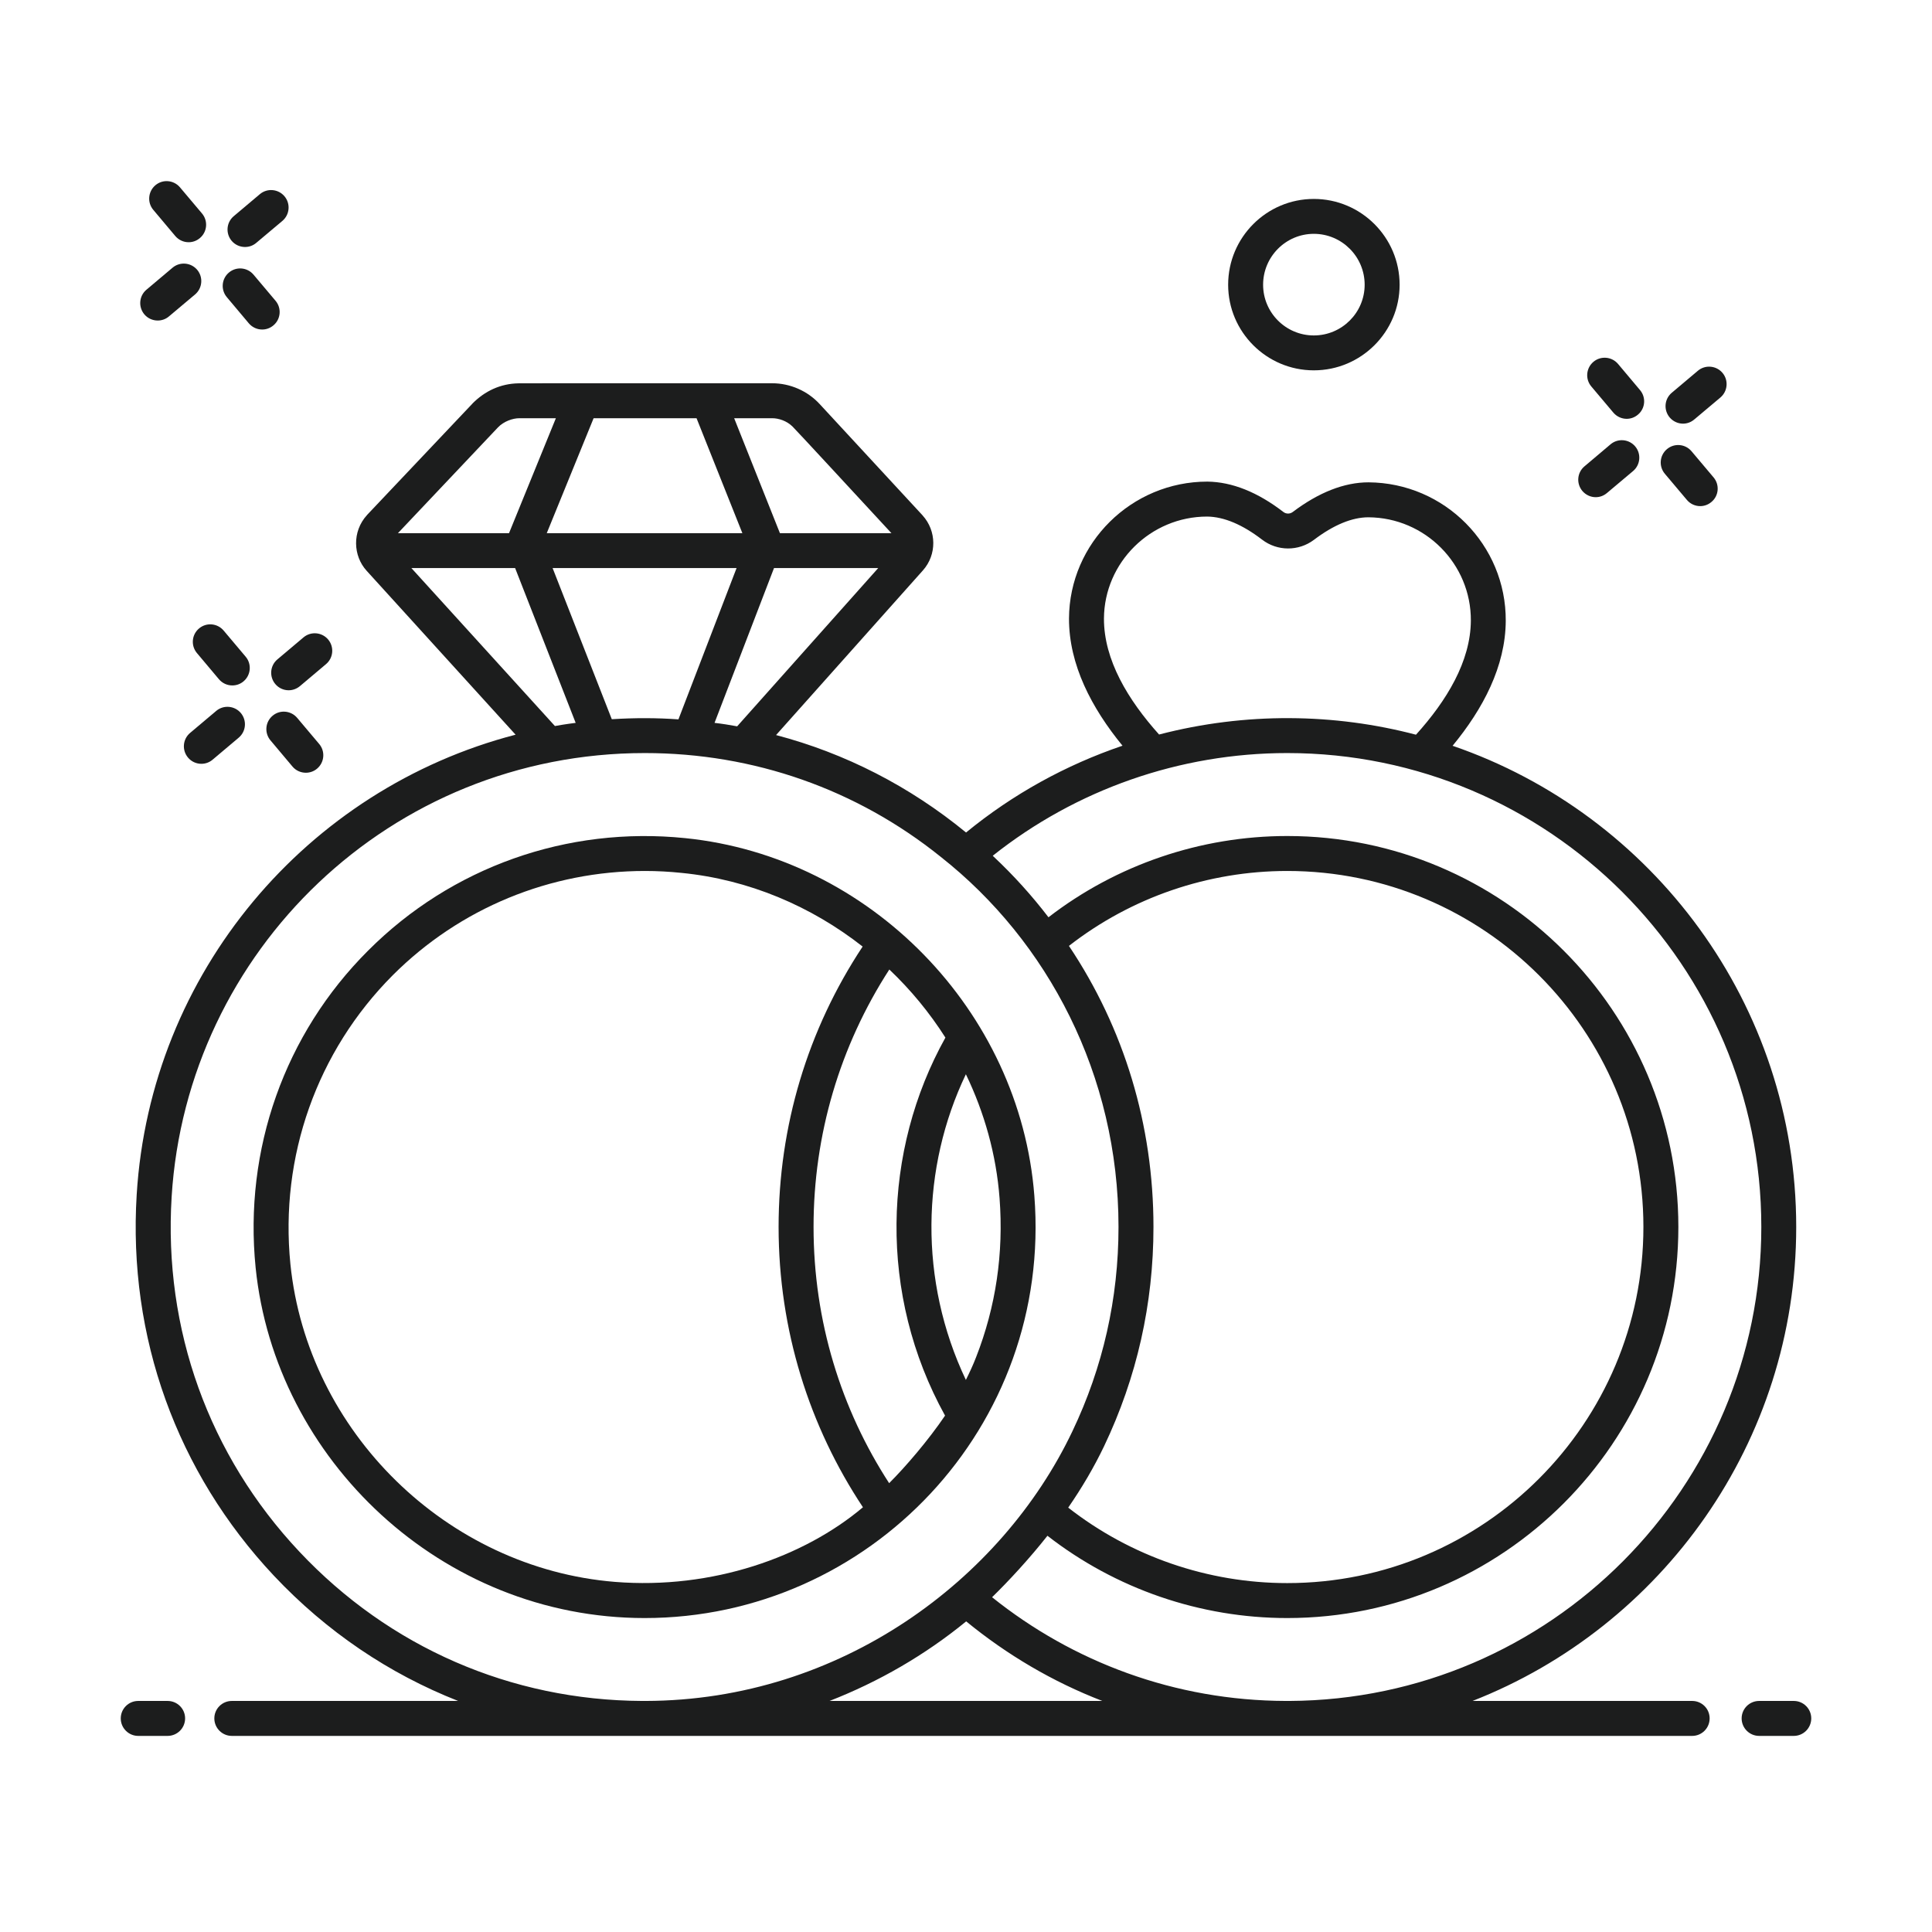 <svg width="32" height="32" viewBox="0 0 32 32" fill="none" xmlns="http://www.w3.org/2000/svg">
<path d="M26.943 6.937C27.009 6.937 27.075 6.914 27.129 6.868C27.252 6.766 27.267 6.583 27.164 6.461L26.8 6.028C26.697 5.906 26.514 5.89 26.392 5.993C26.27 6.096 26.254 6.279 26.357 6.401L26.722 6.834C26.779 6.901 26.861 6.937 26.943 6.937Z" fill="#1C1D1D"/>
<path d="M27.575 7.847L27.94 8.28C27.997 8.348 28.079 8.383 28.161 8.383C28.227 8.383 28.293 8.36 28.347 8.314C28.47 8.212 28.485 8.029 28.382 7.907L28.017 7.474C27.914 7.352 27.732 7.336 27.61 7.439C27.487 7.542 27.472 7.725 27.575 7.847Z" fill="#1C1D1D"/>
<path d="M27.655 6.914C27.712 6.981 27.794 7.017 27.876 7.017C27.942 7.017 28.008 6.994 28.062 6.948L28.495 6.584C28.617 6.481 28.633 6.298 28.53 6.176C28.427 6.054 28.244 6.038 28.122 6.141L27.689 6.506C27.567 6.609 27.552 6.791 27.655 6.914Z" fill="#1C1D1D"/>
<path d="M26.209 8.132C26.266 8.199 26.348 8.235 26.43 8.235C26.496 8.235 26.562 8.212 26.616 8.166L27.049 7.802C27.171 7.699 27.187 7.516 27.084 7.394C26.981 7.272 26.798 7.256 26.676 7.359L26.244 7.724C26.121 7.827 26.106 8.009 26.209 8.132Z" fill="#1C1D1D"/>
<path d="M3.297 10.409C3.174 10.512 3.159 10.695 3.262 10.817L3.626 11.25C3.684 11.318 3.765 11.353 3.848 11.353C3.914 11.353 3.98 11.331 4.034 11.285C4.156 11.182 4.172 10.999 4.069 10.877L3.704 10.444C3.601 10.322 3.419 10.306 3.297 10.409Z" fill="#1C1D1D"/>
<path d="M5.066 12.799C5.131 12.799 5.198 12.777 5.252 12.731C5.374 12.628 5.39 12.445 5.287 12.323L4.922 11.89C4.819 11.768 4.636 11.752 4.515 11.855C4.392 11.958 4.377 12.141 4.48 12.263L4.844 12.696C4.901 12.764 4.983 12.799 5.066 12.799Z" fill="#1C1D1D"/>
<path d="M5.027 10.557L4.594 10.922C4.472 11.025 4.457 11.208 4.56 11.33C4.617 11.398 4.699 11.433 4.781 11.433C4.847 11.433 4.913 11.41 4.967 11.365L5.4 11C5.522 10.897 5.538 10.715 5.435 10.592C5.332 10.47 5.149 10.454 5.027 10.557Z" fill="#1C1D1D"/>
<path d="M3.581 11.775L3.148 12.14C3.026 12.243 3.011 12.426 3.114 12.548C3.171 12.616 3.253 12.651 3.335 12.651C3.401 12.651 3.467 12.629 3.521 12.583L3.954 12.218C4.076 12.115 4.092 11.933 3.989 11.81C3.886 11.688 3.703 11.672 3.581 11.775Z" fill="#1C1D1D"/>
<path d="M2.981 3.103C2.878 2.981 2.696 2.965 2.574 3.068C2.452 3.171 2.436 3.354 2.539 3.476L2.903 3.909C2.961 3.977 3.042 4.012 3.125 4.012C3.191 4.012 3.257 3.989 3.311 3.943C3.433 3.841 3.449 3.658 3.346 3.536L2.981 3.103Z" fill="#1C1D1D"/>
<path d="M4.121 5.355C4.179 5.423 4.26 5.458 4.343 5.458C4.409 5.458 4.475 5.435 4.529 5.389C4.651 5.287 4.667 5.104 4.564 4.982L4.199 4.549C4.096 4.427 3.914 4.411 3.792 4.514C3.669 4.617 3.654 4.8 3.757 4.922L4.121 5.355Z" fill="#1C1D1D"/>
<path d="M4.304 3.216L3.871 3.581C3.749 3.684 3.734 3.866 3.837 3.989C3.894 4.056 3.976 4.091 4.058 4.091C4.124 4.091 4.19 4.069 4.244 4.023L4.677 3.659C4.799 3.556 4.815 3.373 4.712 3.251C4.609 3.129 4.426 3.113 4.304 3.216Z" fill="#1C1D1D"/>
<path d="M2.858 4.434L2.425 4.799C2.303 4.902 2.288 5.084 2.391 5.207C2.448 5.274 2.53 5.309 2.612 5.309C2.678 5.309 2.744 5.287 2.798 5.241L3.231 4.877C3.353 4.774 3.369 4.591 3.266 4.469C3.163 4.347 2.98 4.331 2.858 4.434Z" fill="#1C1D1D"/>
<path d="M23.182 4.716C23.182 3.932 22.544 3.295 21.761 3.295C20.979 3.295 20.342 3.932 20.342 4.716C20.342 5.498 20.979 6.134 21.761 6.134C22.544 6.134 23.182 5.498 23.182 4.716ZM20.921 4.716C20.921 4.251 21.298 3.873 21.761 3.873C22.225 3.873 22.603 4.251 22.603 4.716C22.603 5.179 22.225 5.556 21.761 5.556C21.298 5.556 20.921 5.179 20.921 4.716Z" fill="#1C1D1D"/>
<path d="M29.711 28.173H29.137C28.977 28.173 28.847 28.302 28.847 28.462C28.847 28.622 28.977 28.752 29.137 28.752H29.711C29.87 28.752 30 28.622 30 28.462C30 28.302 29.87 28.173 29.711 28.173Z" fill="#1C1D1D"/>
<path d="M2.289 28.752H2.776C2.936 28.752 3.066 28.622 3.066 28.462C3.066 28.302 2.936 28.173 2.776 28.173H2.289C2.13 28.173 2 28.302 2 28.462C2 28.622 2.13 28.752 2.289 28.752Z" fill="#1C1D1D"/>
<path d="M2.264 19.787C2.119 22.145 2.927 24.384 4.535 26.097C5.408 27.025 6.446 27.724 7.588 28.173H3.84C3.68 28.173 3.55 28.302 3.55 28.462C3.55 28.622 3.68 28.752 3.84 28.752H28.028C28.188 28.752 28.317 28.622 28.317 28.462C28.317 28.302 28.188 28.173 28.028 28.173H24.39C27.525 26.946 29.751 23.888 29.751 20.322C29.751 16.636 27.37 13.491 24.064 12.354C24.062 12.354 24.061 12.354 24.059 12.353C24.564 11.741 24.936 11.037 24.94 10.283C24.947 9.026 23.928 7.997 22.667 7.989C22.265 7.989 21.843 8.155 21.412 8.48C21.366 8.515 21.302 8.515 21.257 8.48C20.83 8.151 20.407 7.982 19.998 7.977C18.741 7.977 17.713 8.993 17.706 10.243C17.704 11.01 18.081 11.727 18.592 12.351C18.591 12.351 18.59 12.351 18.59 12.352C17.655 12.67 16.776 13.153 16.001 13.789C15.067 13.023 13.999 12.476 12.854 12.175L15.287 9.447C15.519 9.186 15.514 8.792 15.28 8.536L15.279 8.534C15.279 8.534 15.278 8.534 15.278 8.533L13.575 6.691C13.373 6.473 13.086 6.348 12.789 6.348C9.1 6.348 8.762 6.347 8.591 6.349C8.285 6.354 8.03 6.479 7.828 6.681V6.682C7.827 6.682 7.827 6.682 7.827 6.683L6.081 8.528C6.08 8.529 6.08 8.53 6.079 8.531L6.077 8.533C5.83 8.805 5.848 9.207 6.072 9.453L8.54 12.169H8.539C5.085 13.066 2.49 16.107 2.264 19.787ZM13.74 28.173C14.555 27.855 15.321 27.413 16.003 26.855C16.677 27.407 17.434 27.855 18.258 28.173H13.74ZM18.285 10.245C18.29 9.314 19.059 8.556 19.994 8.556C20.272 8.559 20.578 8.688 20.904 8.938C21.156 9.132 21.508 9.133 21.762 8.942C22.089 8.694 22.394 8.568 22.666 8.568C23.606 8.574 24.367 9.341 24.362 10.279C24.358 10.954 23.962 11.606 23.453 12.169C22.102 11.814 20.632 11.793 19.198 12.166C18.684 11.593 18.283 10.931 18.285 10.245ZM21.321 12.473C25.652 12.473 29.173 15.994 29.173 20.322C29.173 24.637 25.672 28.152 21.358 28.173H21.299C19.459 28.168 17.769 27.527 16.432 26.455C16.704 26.19 17.052 25.814 17.349 25.437C18.48 26.317 19.88 26.8 21.321 26.8C24.894 26.8 27.799 23.892 27.799 20.322C27.799 16.752 24.894 13.847 21.321 13.847C19.889 13.847 18.494 14.322 17.366 15.193C17.094 14.837 16.788 14.498 16.452 14.183C16.449 14.18 16.446 14.177 16.443 14.174C17.826 13.075 19.545 12.473 21.321 12.473ZM17.693 24.971C17.924 24.636 18.121 24.3 18.286 23.956C18.83 22.816 19.105 21.595 19.105 20.322C19.105 18.633 18.619 17.033 17.705 15.667C18.737 14.863 20.01 14.426 21.321 14.426C24.576 14.426 27.22 17.07 27.22 20.322C27.22 23.574 24.576 26.221 21.321 26.221C20.005 26.221 18.726 25.778 17.693 24.971ZM12.209 12.031C12.208 12.031 12.208 12.03 12.208 12.03C12.083 12.007 11.959 11.987 11.835 11.973L12.82 9.409H14.546L12.209 12.031ZM11.237 11.915C10.876 11.889 10.512 11.889 10.142 11.912H10.133C10.133 11.912 10.133 11.912 10.133 11.912L9.153 9.409H12.2L11.237 11.915ZM12.789 6.927C12.899 6.927 13.03 6.971 13.126 7.064C13.188 7.124 14.217 8.239 14.765 8.831H12.918L12.16 6.927H12.789ZM9.832 6.927H11.537L12.296 8.831H9.056L9.832 6.927ZM8.247 7.08C8.344 6.978 8.493 6.927 8.603 6.927H9.207L8.431 8.831H6.591L8.247 7.08ZM6.814 9.409H8.532L9.535 11.973C9.49 11.979 9.382 11.991 9.193 12.025C9.192 12.025 9.192 12.025 9.191 12.025L6.814 9.409ZM10.68 12.473C12.483 12.473 14.19 13.072 15.584 14.194C17.353 15.589 18.526 17.803 18.526 20.322C18.526 21.508 18.269 22.645 17.762 23.707C16.592 26.166 13.923 28.164 10.697 28.173H10.636C8.464 28.163 6.448 27.285 4.958 25.7C3.459 24.106 2.707 22.017 2.843 19.822C3.094 15.753 6.466 12.473 10.68 12.473Z" fill="#1C1D1D"/>
<path d="M4.234 20.996C4.556 24.171 7.312 26.8 10.677 26.8C14.4 26.8 17.432 23.631 17.132 19.804C16.895 16.744 14.413 14.192 11.348 13.882C9.393 13.682 7.477 14.362 6.097 15.745C4.714 17.125 4.037 19.04 4.234 20.996ZM16.556 19.848C16.625 20.756 16.495 21.641 16.168 22.477C16.119 22.605 16.061 22.729 15.998 22.856C15.216 21.208 15.259 19.337 15.998 17.793C16.304 18.427 16.501 19.121 16.556 19.848ZM15.659 17.186C14.615 19.058 14.545 21.445 15.653 23.447C15.38 23.85 15.002 24.292 14.727 24.566C13.932 23.342 13.475 21.884 13.475 20.322C13.475 18.797 13.909 17.328 14.73 16.058C15.083 16.393 15.396 16.772 15.659 17.186ZM6.505 16.153C7.619 15.039 9.115 14.426 10.683 14.426C10.885 14.426 11.088 14.437 11.29 14.458C12.404 14.568 13.437 15.01 14.288 15.678C13.376 17.056 12.896 18.655 12.896 20.322C12.896 22.035 13.408 23.632 14.293 24.965C13.321 25.786 11.801 26.331 10.185 26.201C7.402 25.975 5.093 23.715 4.81 20.938C4.631 19.156 5.25 17.412 6.505 16.153Z" fill="#1C1D1D"/>
</svg>
